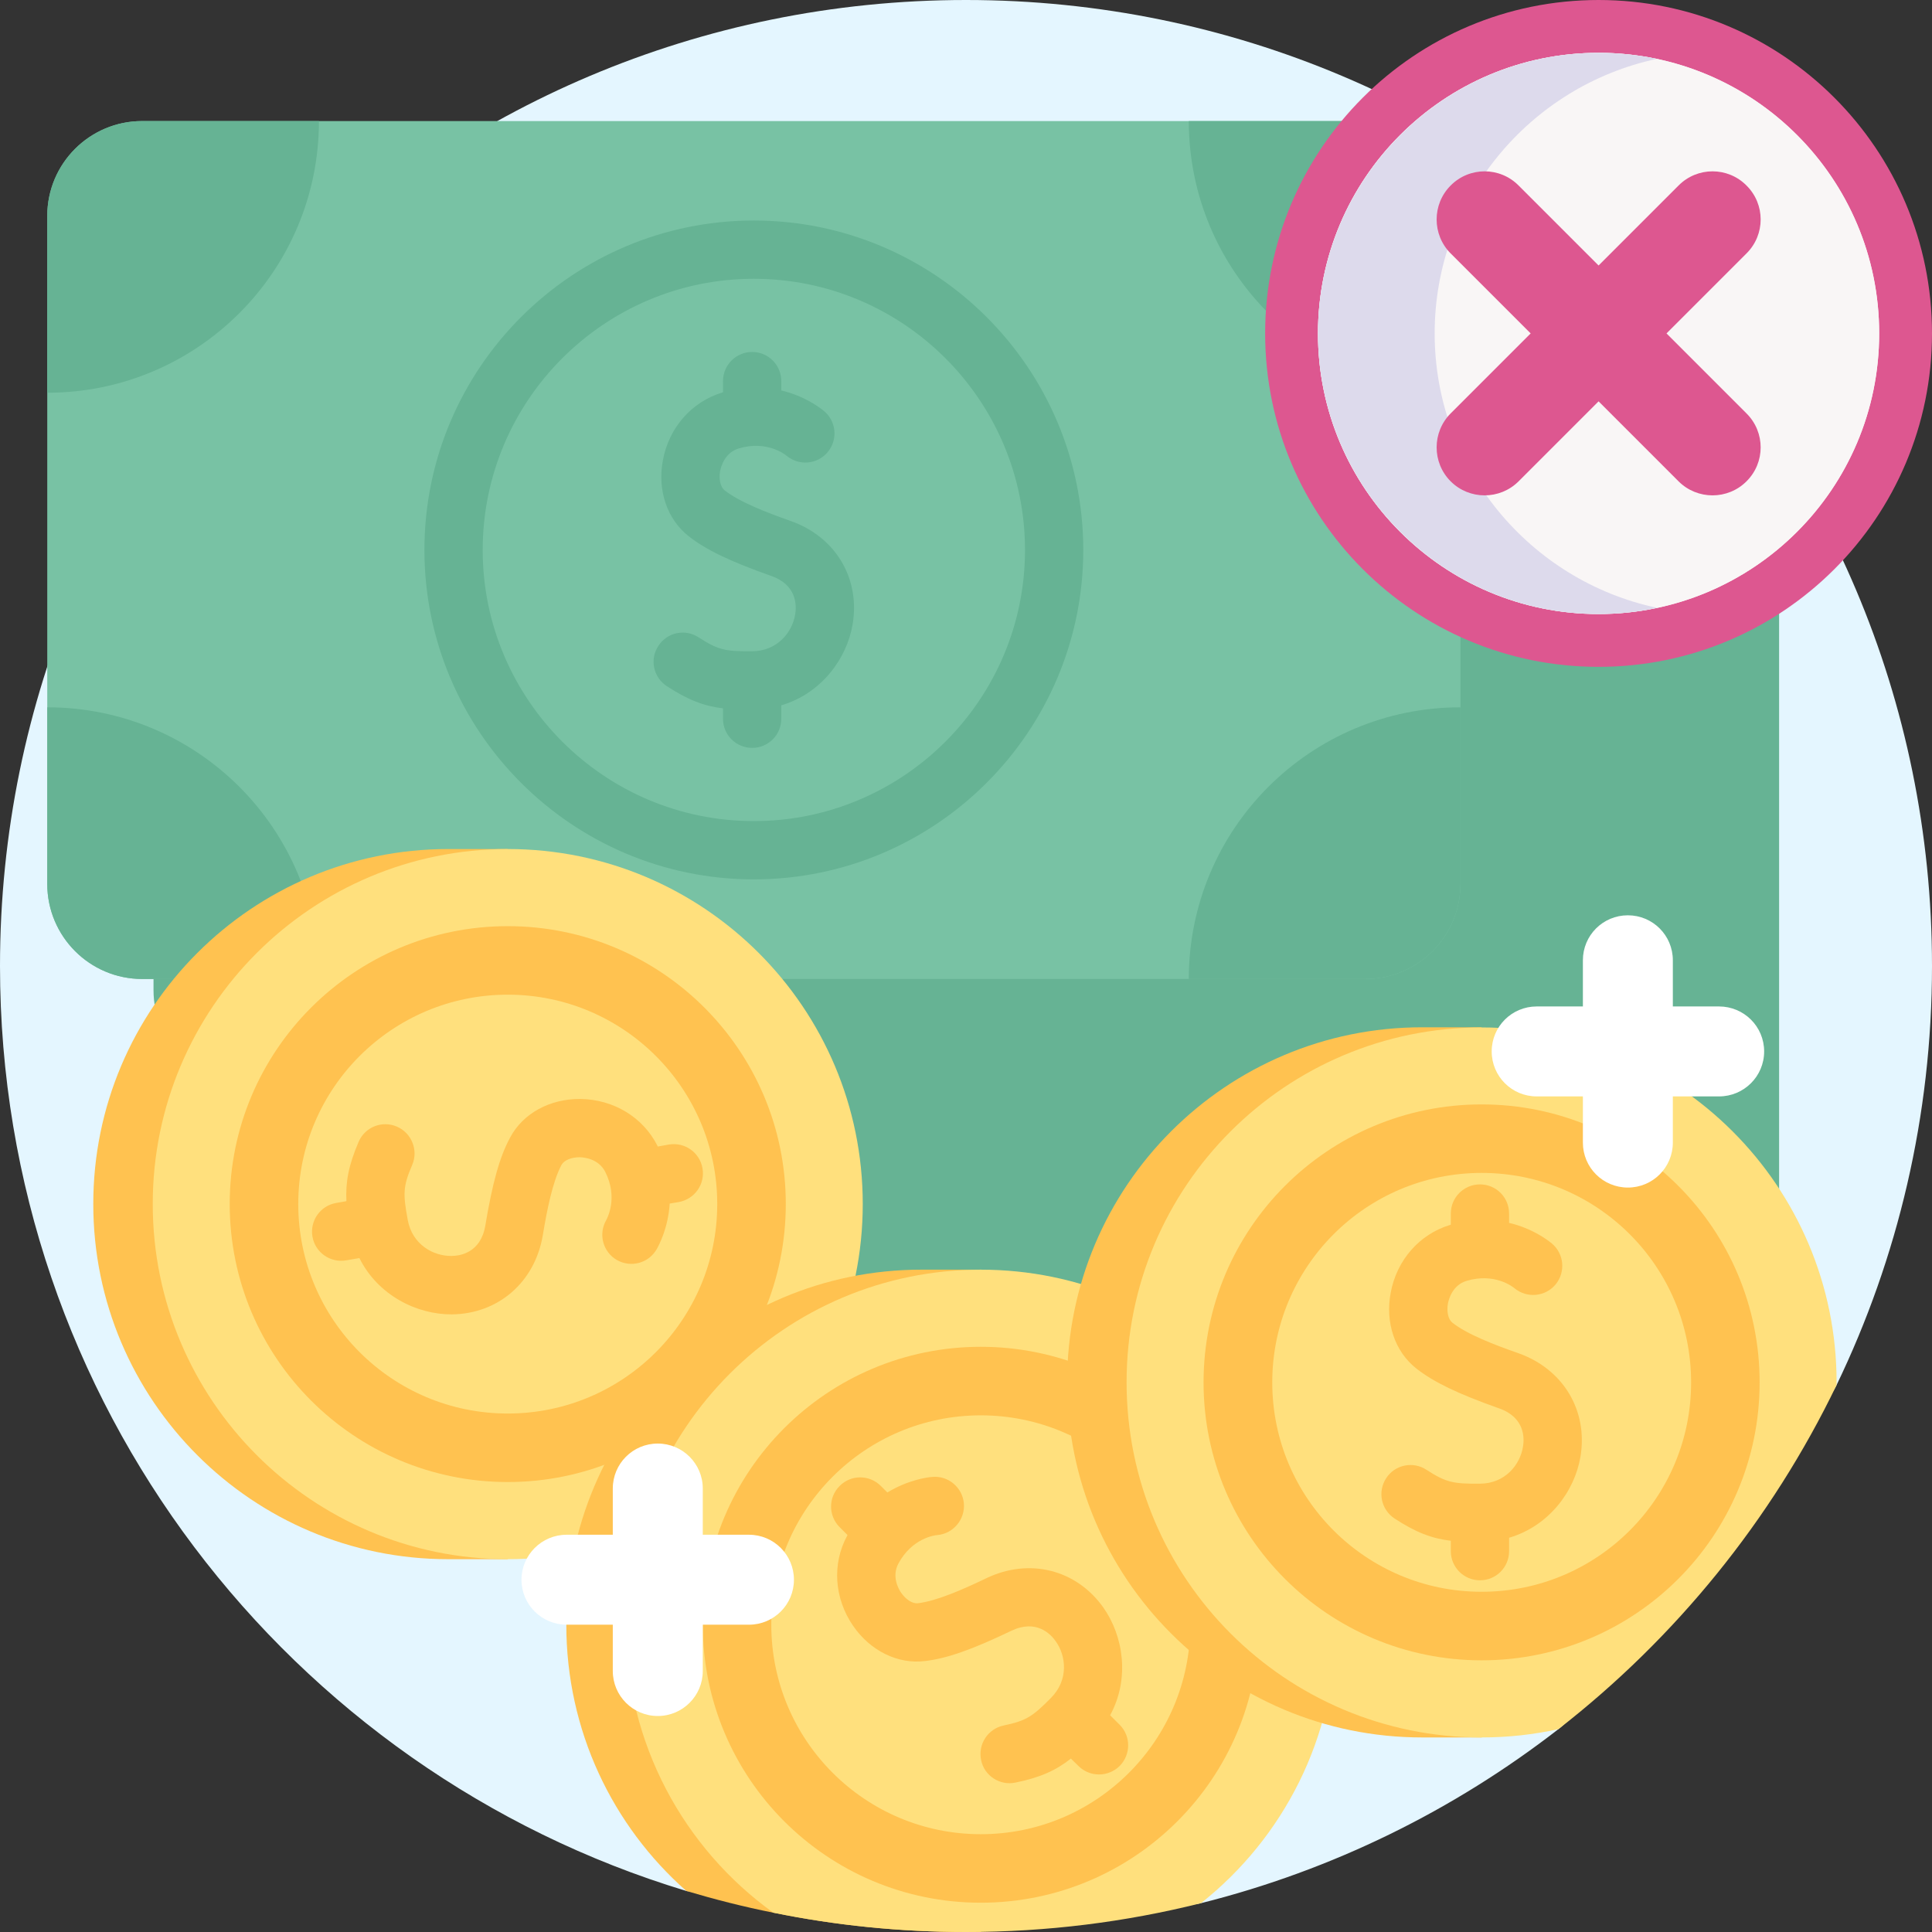 <?xml version="1.0" encoding="UTF-8"?>
<svg xmlns="http://www.w3.org/2000/svg" xmlns:xlink="http://www.w3.org/1999/xlink" width="50pt" height="50pt" viewBox="0 0 50 50" version="1.1">
<rect x="0" y="0" width="50" height="50" fill="#333333" stroke="none"/>
<g id="surface1">
<path style=" stroke:none;fill-rule:nonzero;fill:rgb(89.412%,96.471%,100%);fill-opacity:1;" d="M 50 25 C 50 28.883 49.113 32.562 47.531 35.844 C 46.789 37.387 43.422 37.137 42.391 38.48 C 41.082 40.188 42.027 43.43 40.332 44.75 C 37.633 46.844 34.496 48.398 31.082 49.254 C 29.254 49.711 27.352 45.52 25.391 45.551 C 25.262 45.551 25.133 45.555 25.008 45.555 C 23.297 45.555 21.629 45.383 20.016 45.055 C 19.254 44.898 18.5 49.156 17.762 48.938 C 7.484 45.832 0 36.289 0 25 C 0 11.191 11.191 0 25 0 C 38.805 0 50 11.191 50 25 Z M 50 25 "/>
<path style=" stroke:none;fill-rule:nonzero;fill:rgb(40%,70.196%,58.039%);fill-opacity:1;" d="M 46.043 13.84 L 46.043 31.125 C 46.043 32.484 44.941 33.582 43.586 33.582 L 11.93 33.582 C 10.574 33.582 9.473 32.484 9.473 31.125 L 9.473 13.84 C 9.473 12.48 10.574 11.379 11.93 11.379 L 43.586 11.379 C 44.941 11.379 46.043 12.48 46.043 13.84 Z M 46.043 13.84 "/>
<path style=" stroke:none;fill-rule:nonzero;fill:rgb(40%,70.196%,58.039%);fill-opacity:1;" d="M 43.293 11.09 L 43.293 28.375 C 43.293 29.734 42.195 30.836 40.836 30.836 L 9.18 30.836 C 7.824 30.836 6.723 29.734 6.723 28.375 L 6.723 11.09 C 6.723 9.73 7.824 8.629 9.18 8.629 L 40.836 8.629 C 42.195 8.629 43.293 9.73 43.293 11.09 Z M 43.293 11.09 "/>
<path style=" stroke:none;fill-rule:nonzero;fill:rgb(40%,70.196%,58.039%);fill-opacity:1;" d="M 40.543 8.34 L 40.543 25.625 C 40.543 26.984 39.445 28.086 38.086 28.086 L 6.43 28.086 C 5.074 28.086 3.973 26.984 3.973 25.625 L 3.973 8.34 C 3.973 6.98 5.074 5.883 6.43 5.883 L 38.086 5.883 C 39.445 5.883 40.543 6.98 40.543 8.34 Z M 40.543 8.34 "/>
<path style=" stroke:none;fill-rule:nonzero;fill:rgb(47.059%,76.078%,64.314%);fill-opacity:1;" d="M 37.797 5.59 L 37.797 22.875 C 37.797 24.234 36.695 25.336 35.336 25.336 L 3.68 25.336 C 2.324 25.336 1.223 24.234 1.223 22.875 L 1.223 5.59 C 1.223 4.23 2.324 3.133 3.68 3.133 L 35.336 3.133 C 36.695 3.133 37.797 4.23 37.797 5.59 Z M 37.797 5.59 "/>
<path style=" stroke:none;fill-rule:nonzero;fill:rgb(47.059%,76.078%,64.314%);fill-opacity:1;" d="M 27.281 14.234 C 27.281 18.523 23.801 22.004 19.508 22.004 C 15.219 22.004 11.738 18.523 11.738 14.234 C 11.738 9.941 15.219 6.461 19.508 6.461 C 23.801 6.461 27.281 9.941 27.281 14.234 Z M 27.281 14.234 "/>
<path style=" stroke:none;fill-rule:nonzero;fill:rgb(40%,70.196%,58.039%);fill-opacity:1;" d="M 20.465 13.484 C 19.836 13.262 19.137 12.992 18.75 12.688 C 18.645 12.602 18.598 12.402 18.637 12.188 C 18.66 12.078 18.754 11.715 19.121 11.605 C 19.84 11.391 20.309 11.754 20.359 11.797 C 20.68 12.062 21.156 12.02 21.422 11.699 C 21.688 11.379 21.645 10.902 21.324 10.637 C 21.215 10.547 20.82 10.246 20.219 10.105 L 20.219 9.863 C 20.219 9.445 19.883 9.109 19.465 9.109 C 19.051 9.109 18.711 9.445 18.711 9.863 L 18.711 10.152 C 18.703 10.156 18.695 10.156 18.688 10.16 C 17.902 10.398 17.312 11.066 17.156 11.91 C 17.008 12.688 17.266 13.438 17.82 13.875 C 18.27 14.23 18.891 14.527 19.961 14.906 C 20.633 15.141 20.617 15.684 20.578 15.906 C 20.504 16.359 20.121 16.852 19.461 16.855 C 18.785 16.859 18.594 16.828 18.082 16.496 C 17.734 16.266 17.266 16.363 17.039 16.715 C 16.809 17.062 16.906 17.527 17.258 17.758 C 17.809 18.117 18.219 18.273 18.711 18.332 L 18.711 18.602 C 18.711 19.02 19.051 19.355 19.465 19.355 C 19.883 19.355 20.219 19.02 20.219 18.602 L 20.219 18.254 C 21.254 17.949 21.918 17.047 22.066 16.156 C 22.266 14.965 21.621 13.891 20.465 13.484 Z M 20.465 13.484 "/>
<path style=" stroke:none;fill-rule:nonzero;fill:rgb(40%,70.196%,58.039%);fill-opacity:1;" d="M 37.797 18.305 L 37.797 22.875 C 37.797 24.234 36.695 25.336 35.336 25.336 L 30.766 25.336 C 30.766 21.449 33.914 18.305 37.797 18.305 Z M 37.797 18.305 "/>
<path style=" stroke:none;fill-rule:nonzero;fill:rgb(40%,70.196%,58.039%);fill-opacity:1;" d="M 37.797 5.59 L 37.797 10.164 C 33.914 10.164 30.766 7.016 30.766 3.133 L 35.336 3.133 C 36.695 3.133 37.797 4.23 37.797 5.59 Z M 37.797 5.59 "/>
<path style=" stroke:none;fill-rule:nonzero;fill:rgb(40%,70.196%,58.039%);fill-opacity:1;" d="M 8.254 25.336 L 3.68 25.336 C 2.324 25.336 1.223 24.234 1.223 22.875 L 1.223 18.305 C 5.105 18.305 8.254 21.449 8.254 25.336 Z M 8.254 25.336 "/>
<path style=" stroke:none;fill-rule:nonzero;fill:rgb(40%,70.196%,58.039%);fill-opacity:1;" d="M 8.254 3.133 C 8.254 7.016 5.105 10.164 1.223 10.164 L 1.223 5.59 C 1.223 4.23 2.324 3.133 3.68 3.133 Z M 8.254 3.133 "/>
<path style=" stroke:none;fill-rule:nonzero;fill:rgb(40%,70.196%,58.039%);fill-opacity:1;" d="M 19.508 22.758 C 14.809 22.758 10.984 18.934 10.984 14.234 C 10.984 9.531 14.809 5.707 19.508 5.707 C 24.211 5.707 28.035 9.531 28.035 14.234 C 28.035 18.934 24.211 22.758 19.508 22.758 Z M 19.508 7.215 C 15.641 7.215 12.492 10.363 12.492 14.234 C 12.492 18.102 15.641 21.25 19.508 21.25 C 23.379 21.25 26.527 18.102 26.527 14.234 C 26.527 10.363 23.379 7.215 19.508 7.215 Z M 19.508 7.215 "/>
<path style=" stroke:none;fill-rule:nonzero;fill:rgb(100%,76.078%,31.373%);fill-opacity:1;" d="M 11.602 40.352 C 6.527 40.352 2.414 36.234 2.414 31.16 C 2.414 26.086 6.527 21.973 11.602 21.973 L 13.141 21.973 L 13.141 40.352 Z M 11.602 40.352 "/>
<path style=" stroke:none;fill-rule:nonzero;fill:rgb(100%,87.843%,49.02%);fill-opacity:1;" d="M 22.328 31.16 C 22.328 36.234 18.215 40.352 13.141 40.352 C 8.066 40.352 3.953 36.234 3.953 31.16 C 3.953 26.086 8.066 21.973 13.141 21.973 C 18.215 21.973 22.328 26.086 22.328 31.16 Z M 22.328 31.16 "/>
<path style=" stroke:none;fill-rule:nonzero;fill:rgb(100%,76.078%,31.373%);fill-opacity:1;" d="M 20.336 31.16 C 20.336 35.137 17.113 38.355 13.141 38.355 C 9.168 38.355 5.945 35.137 5.945 31.16 C 5.945 27.188 9.168 23.969 13.141 23.969 C 17.113 23.969 20.336 27.188 20.336 31.16 Z M 20.336 31.16 "/>
<path style=" stroke:none;fill-rule:nonzero;fill:rgb(100%,87.843%,49.02%);fill-opacity:1;" d="M 18.562 31.16 C 18.562 34.156 16.133 36.582 13.141 36.582 C 10.148 36.582 7.719 34.156 7.719 31.16 C 7.719 28.168 10.148 25.742 13.141 25.742 C 16.133 25.742 18.562 28.168 18.562 31.16 Z M 18.562 31.16 "/>
<path style=" stroke:none;fill-rule:nonzero;fill:rgb(100%,76.078%,31.373%);fill-opacity:1;" d="M 14.047 31.973 C 14.156 31.312 14.301 30.582 14.531 30.148 C 14.598 30.027 14.785 29.949 15.004 29.949 C 15.113 29.953 15.488 29.984 15.664 30.328 C 16 30.996 15.719 31.52 15.688 31.578 C 15.48 31.941 15.605 32.402 15.965 32.609 C 16.328 32.816 16.789 32.691 16.996 32.328 C 17.066 32.203 17.293 31.766 17.332 31.148 L 17.566 31.109 C 17.977 31.035 18.254 30.645 18.18 30.234 C 18.109 29.824 17.719 29.551 17.309 29.621 L 17.023 29.672 C 17.02 29.664 17.016 29.656 17.012 29.648 C 16.641 28.914 15.879 28.453 15.023 28.441 C 14.234 28.434 13.535 28.812 13.203 29.438 C 12.93 29.941 12.746 30.605 12.559 31.723 C 12.438 32.426 11.902 32.504 11.68 32.504 C 11.219 32.508 10.668 32.215 10.551 31.566 C 10.43 30.902 10.426 30.707 10.668 30.148 C 10.832 29.766 10.652 29.32 10.27 29.156 C 9.887 28.992 9.445 29.168 9.281 29.551 C 9.02 30.16 8.941 30.59 8.965 31.086 L 8.699 31.133 C 8.289 31.203 8.016 31.594 8.086 32.004 C 8.156 32.414 8.551 32.691 8.961 32.617 L 9.301 32.559 C 9.781 33.523 10.785 34.02 11.691 34.016 C 12.895 34.004 13.84 33.184 14.047 31.973 Z M 14.047 31.973 "/>
<path style=" stroke:none;fill-rule:nonzero;fill:rgb(100%,76.078%,31.373%);fill-opacity:1;" d="M 25.383 32.859 L 25.383 49.996 C 25.254 50 25.129 50 25 50 C 23.289 50 21.621 49.828 20.012 49.5 C 19.246 49.348 18.496 49.156 17.762 48.938 C 15.855 47.254 14.656 44.793 14.656 42.047 C 14.656 36.977 18.77 32.859 23.844 32.859 Z M 25.383 32.859 "/>
<path style=" stroke:none;fill-rule:nonzero;fill:rgb(100%,87.843%,49.02%);fill-opacity:1;" d="M 34.57 42.047 C 34.57 44.969 33.207 47.57 31.082 49.254 C 29.133 49.742 27.098 50 25 50 C 23.289 50 21.621 49.828 20.012 49.5 C 17.699 47.836 16.195 45.117 16.195 42.047 C 16.195 36.977 20.309 32.859 25.383 32.859 C 30.457 32.859 34.57 36.977 34.57 42.047 Z M 34.57 42.047 "/>
<path style=" stroke:none;fill-rule:nonzero;fill:rgb(100%,76.078%,31.373%);fill-opacity:1;" d="M 32.578 42.047 C 32.578 46.023 29.355 49.242 25.383 49.242 C 21.41 49.242 18.188 46.023 18.188 42.047 C 18.188 38.074 21.41 34.855 25.383 34.855 C 29.355 34.855 32.578 38.074 32.578 42.047 Z M 32.578 42.047 "/>
<path style=" stroke:none;fill-rule:nonzero;fill:rgb(100%,87.843%,49.02%);fill-opacity:1;" d="M 30.805 42.047 C 30.805 45.043 28.375 47.469 25.383 47.469 C 22.391 47.469 19.961 45.043 19.961 42.047 C 19.961 39.055 22.391 36.629 25.383 36.629 C 28.375 36.629 30.805 39.055 30.805 42.047 Z M 30.805 42.047 "/>
<path style=" stroke:none;fill-rule:nonzero;fill:rgb(100%,76.078%,31.373%);fill-opacity:1;" d="M 25.527 40.844 C 24.926 41.133 24.242 41.434 23.754 41.492 C 23.617 41.508 23.445 41.398 23.32 41.219 C 23.258 41.129 23.07 40.805 23.25 40.465 C 23.605 39.805 24.195 39.73 24.262 39.727 C 24.676 39.688 24.98 39.32 24.945 38.906 C 24.906 38.492 24.539 38.184 24.125 38.223 C 23.98 38.234 23.492 38.305 22.965 38.625 L 22.797 38.457 C 22.5 38.16 22.023 38.16 21.73 38.457 C 21.434 38.75 21.434 39.227 21.73 39.523 L 21.934 39.727 C 21.93 39.734 21.926 39.742 21.922 39.75 C 21.531 40.473 21.59 41.363 22.074 42.07 C 22.52 42.723 23.234 43.074 23.934 42.988 C 24.504 42.922 25.152 42.695 26.176 42.203 C 26.82 41.898 27.191 42.289 27.32 42.473 C 27.59 42.848 27.664 43.469 27.203 43.938 C 26.727 44.418 26.57 44.531 25.973 44.656 C 25.566 44.742 25.305 45.141 25.391 45.551 C 25.473 45.957 25.875 46.219 26.281 46.133 C 26.93 46 27.328 45.816 27.715 45.512 L 27.91 45.703 C 28.203 45.996 28.68 45.996 28.977 45.703 C 29.27 45.406 29.27 44.93 28.977 44.637 L 28.73 44.391 C 29.246 43.441 29.074 42.336 28.551 41.598 C 27.852 40.617 26.637 40.312 25.527 40.844 Z M 25.527 40.844 "/>
<path style=" stroke:none;fill-rule:nonzero;fill:rgb(100%,76.078%,31.373%);fill-opacity:1;" d="M 36.805 44.965 C 31.73 44.965 27.617 40.852 27.617 35.777 C 27.617 30.703 31.73 26.586 36.805 26.586 L 38.344 26.586 L 38.344 44.965 Z M 36.805 44.965 "/>
<path style=" stroke:none;fill-rule:nonzero;fill:rgb(100%,87.843%,49.02%);fill-opacity:1;" d="M 47.531 35.773 C 47.531 35.797 47.531 35.82 47.531 35.844 C 45.844 39.344 43.367 42.387 40.332 44.75 C 39.691 44.891 39.027 44.965 38.344 44.965 C 33.27 44.965 29.156 40.852 29.156 35.773 C 29.156 30.703 33.27 26.59 38.344 26.59 C 43.418 26.59 47.531 30.703 47.531 35.773 Z M 47.531 35.773 "/>
<path style=" stroke:none;fill-rule:nonzero;fill:rgb(100%,76.078%,31.373%);fill-opacity:1;" d="M 45.539 35.777 C 45.539 39.75 42.32 42.969 38.344 42.969 C 34.371 42.969 31.148 39.75 31.148 35.777 C 31.148 31.801 34.371 28.582 38.344 28.582 C 42.32 28.582 45.539 31.801 45.539 35.777 Z M 45.539 35.777 "/>
<path style=" stroke:none;fill-rule:nonzero;fill:rgb(100%,87.843%,49.02%);fill-opacity:1;" d="M 43.766 35.777 C 43.766 38.77 41.34 41.195 38.344 41.195 C 35.352 41.195 32.926 38.77 32.926 35.777 C 32.926 32.781 35.352 30.355 38.344 30.355 C 41.34 30.355 43.766 32.781 43.766 35.777 Z M 43.766 35.777 "/>
<path style=" stroke:none;fill-rule:nonzero;fill:rgb(100%,76.078%,31.373%);fill-opacity:1;" d="M 39.301 35.023 C 38.668 34.801 37.973 34.535 37.586 34.23 C 37.48 34.145 37.434 33.945 37.473 33.73 C 37.496 33.621 37.59 33.258 37.957 33.148 C 38.676 32.934 39.145 33.297 39.195 33.34 C 39.516 33.605 39.992 33.562 40.258 33.242 C 40.523 32.922 40.48 32.445 40.16 32.18 C 40.051 32.09 39.656 31.789 39.055 31.648 L 39.055 31.406 C 39.055 30.988 38.719 30.652 38.301 30.652 C 37.887 30.652 37.547 30.988 37.547 31.406 L 37.547 31.695 C 37.539 31.699 37.531 31.699 37.523 31.703 C 36.738 31.941 36.148 32.609 35.992 33.453 C 35.844 34.227 36.098 34.98 36.656 35.418 C 37.105 35.77 37.727 36.07 38.797 36.449 C 39.469 36.684 39.453 37.227 39.414 37.445 C 39.34 37.902 38.957 38.395 38.297 38.398 C 37.621 38.402 37.43 38.371 36.918 38.039 C 36.57 37.809 36.102 37.906 35.875 38.254 C 35.645 38.605 35.742 39.07 36.094 39.301 C 36.645 39.66 37.055 39.816 37.547 39.875 L 37.547 40.145 C 37.547 40.562 37.887 40.898 38.301 40.898 C 38.719 40.898 39.055 40.562 39.055 40.145 L 39.055 39.797 C 40.09 39.492 40.754 38.59 40.902 37.699 C 41.102 36.508 40.457 35.434 39.301 35.023 Z M 39.301 35.023 "/>
<path style=" stroke:none;fill-rule:nonzero;fill:rgb(100%,100%,100%);fill-opacity:1;" d="M 44.488 26.047 L 43.293 26.047 L 43.293 24.852 C 43.293 24.207 42.773 23.688 42.129 23.688 C 41.484 23.688 40.965 24.207 40.965 24.852 L 40.965 26.047 L 39.77 26.047 C 39.125 26.047 38.605 26.566 38.605 27.211 C 38.605 27.855 39.125 28.375 39.77 28.375 L 40.965 28.375 L 40.965 29.57 C 40.965 30.215 41.484 30.734 42.129 30.734 C 42.773 30.734 43.293 30.215 43.293 29.57 L 43.293 28.375 L 44.488 28.375 C 45.133 28.375 45.656 27.855 45.656 27.211 C 45.656 26.566 45.133 26.047 44.488 26.047 Z M 44.488 26.047 "/>
<path style=" stroke:none;fill-rule:nonzero;fill:rgb(100%,100%,100%);fill-opacity:1;" d="M 19.383 39.719 L 18.188 39.719 L 18.188 38.523 C 18.188 37.879 17.664 37.359 17.023 37.359 C 16.379 37.359 15.859 37.879 15.859 38.523 L 15.859 39.719 L 14.664 39.719 C 14.02 39.719 13.496 40.242 13.496 40.883 C 13.496 41.527 14.02 42.047 14.664 42.047 L 15.859 42.047 L 15.859 43.246 C 15.859 43.887 16.379 44.41 17.023 44.41 C 17.668 44.41 18.188 43.887 18.188 43.246 L 18.188 42.047 L 19.383 42.047 C 20.027 42.047 20.547 41.527 20.547 40.883 C 20.547 40.242 20.027 39.719 19.383 39.719 Z M 19.383 39.719 "/>
<path style=" stroke:none;fill-rule:nonzero;fill:rgb(86.667%,34.118%,56.471%);fill-opacity:1;" d="M 50 8.629 C 50 13.395 46.137 17.258 41.371 17.258 C 36.605 17.258 32.742 13.395 32.742 8.629 C 32.742 3.863 36.605 0 41.371 0 C 46.137 0 50 3.863 50 8.629 Z M 50 8.629 "/>
<path style=" stroke:none;fill-rule:nonzero;fill:rgb(97.647%,96.471%,96.471%);fill-opacity:1;" d="M 48.633 8.629 C 48.633 12.641 45.383 15.891 41.371 15.891 C 37.359 15.891 34.109 12.641 34.109 8.629 C 34.109 4.617 37.359 1.367 41.371 1.367 C 45.383 1.367 48.633 4.617 48.633 8.629 Z M 48.633 8.629 "/>
<path style=" stroke:none;fill-rule:nonzero;fill:rgb(97.647%,96.471%,96.471%);fill-opacity:1;" d="M 48.633 8.629 C 48.633 12.641 45.383 15.891 41.371 15.891 C 37.359 15.891 34.109 12.641 34.109 8.629 C 34.109 4.617 37.359 1.367 41.371 1.367 C 45.383 1.367 48.633 4.617 48.633 8.629 Z M 48.633 8.629 "/>
<path style=" stroke:none;fill-rule:nonzero;fill:rgb(86.667%,85.49%,92.549%);fill-opacity:1;" d="M 42.883 15.73 C 42.395 15.836 41.891 15.891 41.371 15.891 C 37.367 15.891 34.109 12.633 34.109 8.629 C 34.109 4.625 37.367 1.367 41.371 1.367 C 41.891 1.367 42.395 1.422 42.883 1.523 C 39.602 2.223 37.129 5.141 37.129 8.629 C 37.129 12.113 39.602 15.035 42.883 15.73 Z M 42.883 15.73 "/>
<path style=" stroke:none;fill-rule:nonzero;fill:rgb(86.667%,34.118%,56.471%);fill-opacity:1;" d="M 37.543 12.457 C 37.059 11.973 37.059 11.184 37.543 10.699 L 43.441 4.801 C 43.926 4.312 44.715 4.312 45.199 4.801 C 45.688 5.285 45.688 6.074 45.199 6.559 L 39.301 12.457 C 38.816 12.941 38.027 12.941 37.543 12.457 Z M 37.543 12.457 "/>
<path style=" stroke:none;fill-rule:nonzero;fill:rgb(86.667%,34.118%,56.471%);fill-opacity:1;" d="M 37.543 4.801 C 38.027 4.312 38.816 4.312 39.301 4.801 L 45.199 10.699 C 45.688 11.184 45.688 11.973 45.199 12.457 C 44.715 12.941 43.926 12.941 43.441 12.457 L 37.543 6.559 C 37.059 6.074 37.059 5.285 37.543 4.801 Z M 37.543 4.801 "/>
</g>
</svg>
